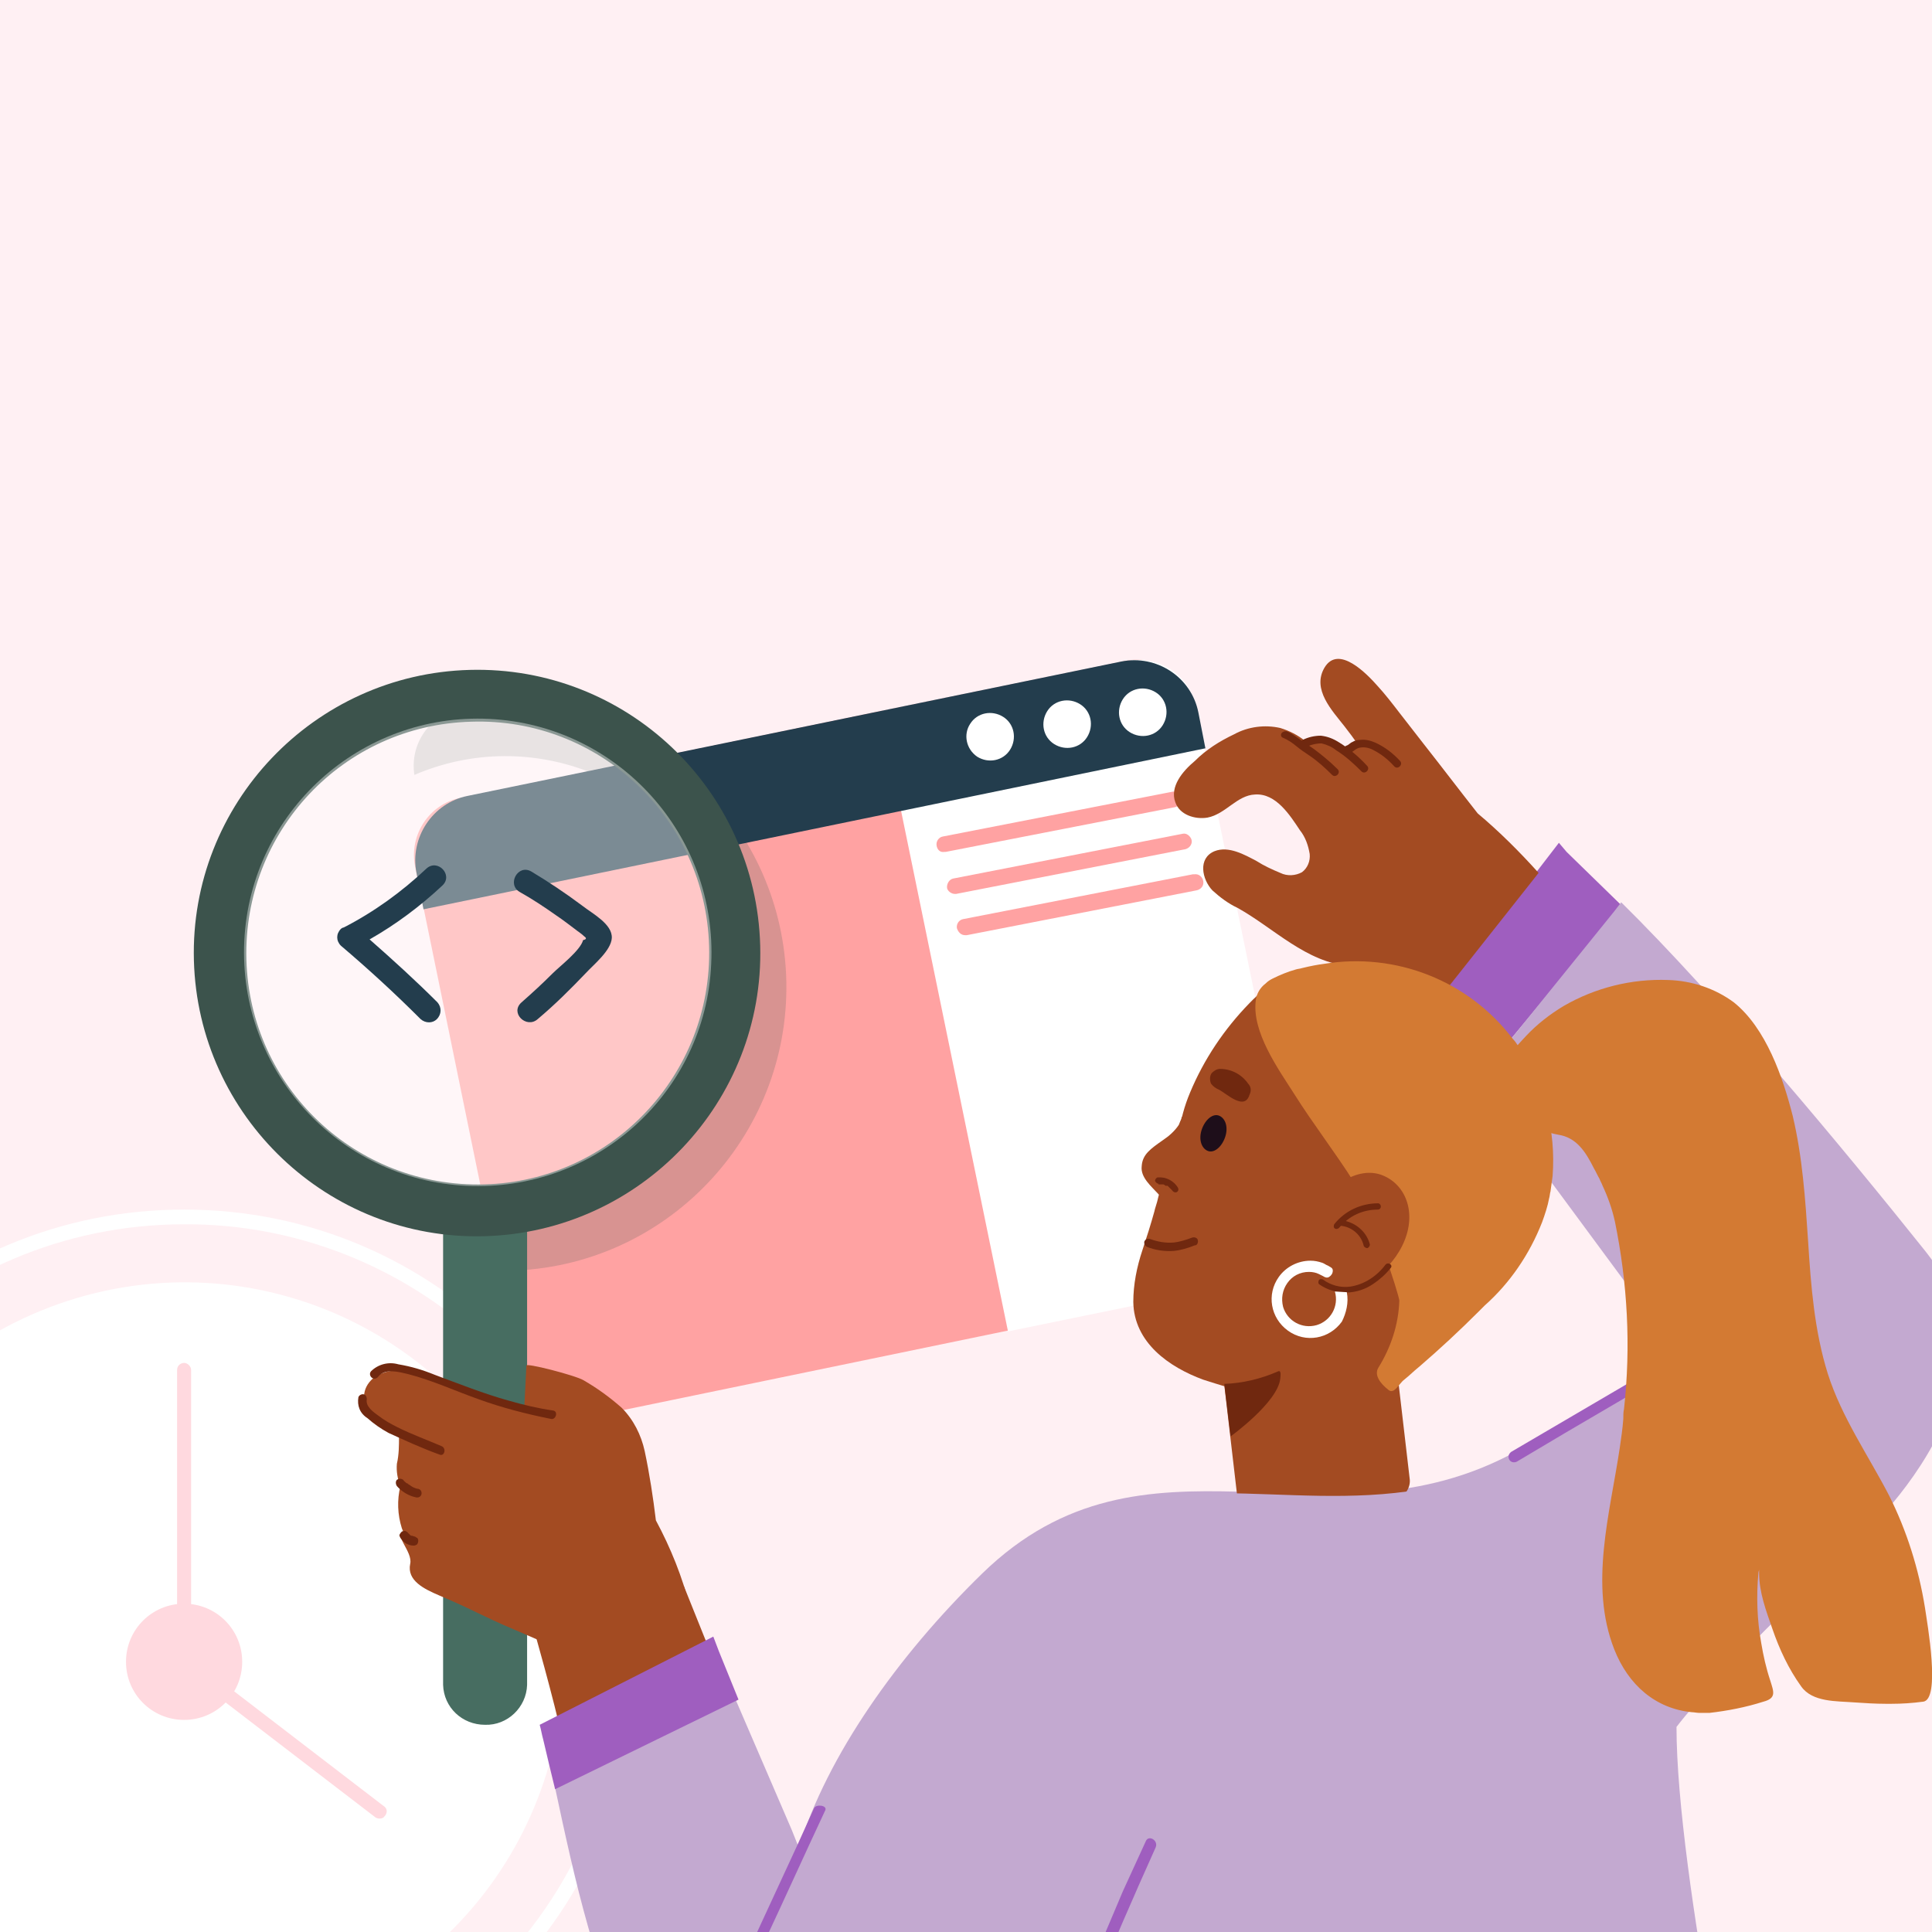 <?xml version="1.0" encoding="utf-8"?>
<!-- Generator: Adobe Illustrator 24.2.1, SVG Export Plug-In . SVG Version: 6.00 Build 0)  -->
<svg version="1.1" id="Layer_1" xmlns="http://www.w3.org/2000/svg" xmlns:xlink="http://www.w3.org/1999/xlink" x="0px" y="0px"
	 viewBox="0 0 276 276" style="enable-background:new 0 0 276 276;" xml:space="preserve">
<style type="text/css">
	.st0{clip-path:url(#SVGID_2_);}
	.st1{clip-path:url(#SVGID_4_);}
	.st2{fill:#FFF0F3;}
	.st3{fill:#FFFFFF;}
	.st4{fill:#FFD9DF;}
	.st5{fill:#FFA2A2;}
	.st6{opacity:0.2;}
	.st7{fill-rule:evenodd;clip-rule:evenodd;fill:#3C534C;}
	.st8{fill:#233D4D;}
	.st9{fill:#476D61;}
	.st10{opacity:0.4;fill:#FFFFFF;enable-background:new    ;}
	.st11{fill:#9F5EBF;}
	.st12{fill:#A34B22;}
	.st13{fill:#C3A9D0;}
	.st14{fill:#70280F;}
	.st15{fill:#D37A33;}
	.st16{fill:#1E0E1A;}
</style>
<g>
	<defs>
		<rect id="SVGID_1_" width="276" height="276"/>
	</defs>
	<clipPath id="SVGID_2_">
		<use xlink:href="#SVGID_1_"  style="overflow:visible;"/>
	</clipPath>
	<g class="st0">
		<g>
			<defs>
				<rect id="SVGID_3_" x="-5" y="-14" width="357" height="315"/>
			</defs>
			<clipPath id="SVGID_4_">
				<use xlink:href="#SVGID_3_"  style="overflow:visible;"/>
			</clipPath>
			<g class="st1">
				<rect x="-5" y="-14" class="st2" width="357" height="315"/>
				<path class="st3" d="M26.3,302c-16.5,0-32.4-6.3-44.4-17.7c-13-12.2-20.3-29.2-20.2-47c0-35.7,29-64.6,64.7-64.5
					c35.7,0,64.6,29,64.5,64.7C90.9,273.1,61.9,302,26.3,302z M26.3,174.9c-34.5,0-62.5,28-62.5,62.5c-0.1,17.2,7,33.7,19.6,45.4
					c25.1,23.7,64.7,22.5,88.4-2.6s22.5-64.7-2.6-88.4C57.6,180.9,42.2,174.8,26.3,174.9L26.3,174.9z"/>
				<path class="st3" d="M47,287.4c27.6-11.4,40.8-43,29.4-70.7s-43-40.8-70.7-29.4c-27.6,11.4-40.8,43-29.4,70.7c0,0,0,0.1,0,0.1
					C-12.2,285.7,19.4,298.8,47,287.4z"/>
				<path class="st4" d="M18,237.4c0-4.6,3.7-8.3,8.3-8.3s8.3,3.7,8.3,8.3c0,4.6-3.7,8.3-8.3,8.3h0C21.7,245.7,18,242,18,237.4z"/>
				<path class="st4" d="M54.2,259.8c-0.2,0-0.5-0.1-0.6-0.2l-27.9-21.4c-0.3-0.2-0.4-0.5-0.4-0.8v-41.7c0-0.6,0.5-1,1-1s1,0.5,1,1
					v41.2L54.8,258c0.5,0.3,0.6,0.9,0.2,1.4c0,0,0,0-0.1,0.1C54.8,259.7,54.5,259.8,54.2,259.8z"/>
			</g>
		</g>
		<path class="st5" d="M59.3,123.8L74.1,196c0.9,4.5,5.3,7.4,9.8,6.5c0,0,0,0,0,0l60-12.4l35.1-7.2c4.5-0.9,7.4-5.3,6.5-9.8
			c0,0,0,0,0,0l-14.8-72.2c-0.9-4.5-5.3-7.4-9.8-6.5l-35.2,7.2l-60,12.4C61.3,114.9,58.4,119.3,59.3,123.8z"/>
		<g class="st6">
			<path class="st7" d="M59.2,110.7c16.8-7.2,36.2,0.6,43.4,17.4s-0.6,36.2-17.4,43.4c-3.8,1.6-7.9,2.5-12.1,2.6h-0.9l1.5,7.4
				c22.3-1,39.6-20,38.6-42.3c-1-21.9-19.3-39-41.2-38.6c-1.3,0-2.6,0.1-3.9,0.3l-1.4,0.3C61.4,102.1,58.5,106.3,59.2,110.7z"/>
		</g>
		<path class="st3" d="M125.8,101.6l18.2,88.6l35.1-7.2c4.5-0.9,7.4-5.3,6.5-9.9c0,0,0,0,0,0l-14.8-72.2c-0.9-4.5-5.3-7.4-9.8-6.5
			L125.8,101.6z"/>
		<path class="st5" d="M134.9,121.7c0.1,0,0.1,0,0.2,0l32.8-6.4c0.6-0.2,1-0.8,0.8-1.4c-0.2-0.5-0.7-0.9-1.2-0.8l-32.8,6.4
			c-0.6,0.1-1,0.7-0.9,1.3C133.9,121.4,134.3,121.8,134.9,121.7L134.9,121.7z"/>
		<path class="st5" d="M136.4,127.7h0.2l32.8-6.4c0.6-0.2,1-0.8,0.8-1.4c-0.2-0.5-0.7-0.9-1.2-0.8l-32.8,6.4c-0.6,0.1-1,0.8-0.9,1.4
			C135.4,127.3,135.9,127.7,136.4,127.7L136.4,127.7z"/>
		<path class="st5" d="M137.9,133.6c0.1,0,0.1,0,0.2,0l32.8-6.4c0.6-0.1,1.1-0.6,1-1.3c-0.1-0.6-0.6-1.1-1.3-1c-0.1,0-0.1,0-0.2,0
			l-32.8,6.4c-0.6,0.1-1,0.7-0.9,1.3C136.9,133.2,137.3,133.6,137.9,133.6L137.9,133.6z"/>
		<path class="st8" d="M60.5,129.9l111.7-23l-1-5.1c-1-5.1-6-8.3-11-7.3c0,0,0,0,0,0l-93.4,19.2c-5,1-8.3,6-7.3,11L60.5,129.9z"/>
		<path class="st9" d="M69.3,246.4c3.2,0.1,5.9-2.5,6-5.7c0,0,0,0,0,0v-69.6h-12v69.6C63.4,243.9,66,246.4,69.3,246.4
			C69.3,246.4,69.3,246.4,69.3,246.4z"/>
		<path class="st7" d="M67.1,95.7c-22.3,0.6-40,19.2-39.4,41.5s19.2,40,41.5,39.4s40-19.2,39.4-41.5c0,0,0,0,0,0
			C108,112.7,89.4,95.1,67.1,95.7z M67.3,103.1c-18.3,0.5-32.6,15.7-32.1,34s15.7,32.6,34,32.1c18.2-0.5,32.6-15.7,32.1-34
			C100.8,116.9,85.6,102.5,67.3,103.1C67.3,103,67.3,103,67.3,103.1z"/>
		<path class="st10" d="M66.6,169.4c-18.4-0.9-32.6-16.6-31.7-35c0.9-18.4,16.6-32.6,35-31.7c18.4,0.9,32.6,16.6,31.7,35
			C100.8,156.1,85.1,170.3,66.6,169.4C66.7,169.5,66.7,169.5,66.6,169.4z"/>
		<path class="st11" d="M203.7,145.1l0.9,0.6l6.4,8.7l2.3-2.9l17.3-20.9l1-1.3c-4.5-4.4-7.4-7.2-7.8-7.6l-1.1-1.3L203.7,145.1z"/>
		<path class="st12" d="M167.9,114.6c0.6,1.8,2.8,2.5,4.6,2.2c2.6-0.5,4.2-3.2,6.8-3.3c3-0.2,5,3,6.4,5.1c0.8,1,1.2,2.2,1.4,3.4
			c0.1,1-0.3,2-1.1,2.6c-0.9,0.5-2.1,0.6-3.1,0.1c-1.2-0.5-2.3-1-3.4-1.7c-1.7-0.9-4-2.2-6-1.4c-2.4,1-1.8,4-0.3,5.6
			c1.1,1,2.3,1.9,3.6,2.5c5.2,2.9,9.8,7.8,16,8.3c2.1,0.1,4.2,0.2,6.3,0.5c2.6,0.6,5,1.7,7.1,3.4l13.6-17.2c-2.7-3-5.6-5.9-8.7-8.5
			c-2.6-3.3-5.1-6.6-7.7-9.9l-3.5-4.5c-1-1.3-2-2.6-3.1-3.8c-1.5-1.7-5.6-6-7.6-2.6c-1.8,3.1,1.1,6.1,2.9,8.4
			c0.7,0.9,1.3,1.7,1.9,2.6c-0.6,0.1-1.1,0.3-1.6,0.6c-1-1-2.2-1.6-3.6-1.8c-0.8-0.1-1.7,0.2-2.3,0.7c-1.1-0.9-2.3-1.5-3.6-1.9
			c-2.2-0.5-4.6-0.2-6.6,0.9c-2.1,1-4,2.2-5.6,3.8C168.9,110.2,167.1,112.4,167.9,114.6z"/>
		<path class="st12" d="M53.2,202.5c0.6,0.5,1.3,0.9,2,1.2l2.2,1.1c0.5,0.3-0.9,0-0.4,0.3v0.1c0,1.3,0,2.6-0.3,3.9
			c-0.1,1.1,0.1,2.2,0.5,3.2c-0.5,2-0.4,4.1,0.2,6c0.1,0.3,0.3,0.7,0.5,1c-1.8-0.2,1.1,2.4,0.7,4.1c-0.5,2.4,2,3.6,4.1,4.5
			c5.2,2.2,5.8,2.8,11,5c2.6,1.1,5.2,2.3,7.8,3.3c1.2,0.5,2.5,0.8,3.8,0.9c1.3,0.1,2.7,0,4-0.3c1.3-0.2,2.7-0.6,4-0.9
			s2.7-0.6,4.1-0.9c1-0.1,1.8-1.1,1.7-2.1c-0.1-1.1-0.3-2.1-0.5-3.2c-1.1-4.4-2.8-8.6-4.9-12.5c-0.4-3.3-0.9-6.6-1.6-9.9
			c-0.5-2.3-1.6-4.5-3.3-6.2c-1.7-1.5-3.5-2.8-5.4-3.9c-1.1-0.7-8.5-2.6-8.2-2.1l-0.3,6c-2.7-0.8-6.5-2-10.3-3.2l-3.2-1.1
			c-1.4-0.5-2.8-0.8-4.3-1c-1.4-0.1-2.7,0.3-3.8,1.1c-0.8,0.7-1.3,1.6-1.3,2.7C51.9,200.8,52.4,201.8,53.2,202.5z"/>
		<path class="st12" d="M76.1,232.2c0,0,3,10.4,4.4,16.9l22.7-8.8l-5.5-13.7L76.1,232.2z"/>
		<path class="st13" d="M105,242.6l8.1,18.8l1,2.5v0.1c4.1-13.2,14.1-27.4,26.2-39.2c23.4-22.8,49.1-2.6,76.2-17.4
			c1.8-1,24-13,23-14.3L211,154.5l2.3-2.9l17.3-21.4l1-1.3c13.8,13.6,31.6,35,43.5,49.9c16,20.1-11.6,43-11.6,43s-17.7,16.7-24,24.9
			c0,21.3,10.3,68.8,10.3,68.8h-91.6c0,0,2.4-25-3.6-30.3c0,0-13.3,30.3-30.7,30.3c-31.9,0-39.2-34.9-44.6-60.1L105,242.6z"/>
		<path class="st14" d="M51.2,199.6c0.1-0.3,0.5-0.5,0.8-0.4c0.3,0.1,0.4,0.4,0.4,0.7c-0.2,1,0.9,1.8,1.6,2.3
			c0.9,0.7,1.8,1.2,2.8,1.7c2,1,4.2,1.8,6.3,2.7c0.7,0.3,0.4,1.5-0.3,1.2c-2.5-0.9-4.9-2-7.3-3.1c-1.1-0.6-2.1-1.3-3-2.1
			C51.4,201.9,51,200.8,51.2,199.6z"/>
		<path class="st14" d="M56.7,211.4c0.3-0.2,0.6-0.2,0.9,0c0.1,0.2,0.3,0.3,0.5,0.5h0.1l0.1,0.1c0.1,0.1,0.2,0.1,0.3,0.2l0.3,0.2
			l0.2,0.1c0.2,0.1,0.5,0.2,0.7,0.2c0.3,0.1,0.5,0.4,0.4,0.8c-0.1,0.3-0.4,0.5-0.8,0.4c-1-0.2-2-0.8-2.7-1.6
			C56.5,212,56.5,211.6,56.7,211.4z"/>
		<path class="st14" d="M57.1,219.2c0.1-0.2,0.2-0.3,0.3-0.4c0.2-0.1,0.3-0.1,0.5-0.1c0.1,0.1,0.3,0.1,0.4,0.3
			c0.1,0.1,0.2,0.2,0.3,0.3c0.1,0.1,0.2,0.1,0.3,0.1l0.3,0.1c0.1,0,0.1,0,0.2,0.1c0.1,0,0.1,0.1,0.2,0.1c0.2,0.2,0.2,0.6,0,0.9
			c-0.1,0.1-0.3,0.2-0.5,0.2c-0.4,0-0.7-0.1-1.1-0.3c-0.3-0.2-0.6-0.5-0.8-0.8C57.1,219.5,57,219.3,57.1,219.2z"/>
		<path class="st14" d="M53,195.9c1-1,2.5-1.4,3.9-1c1.8,0.3,3.5,0.8,5.2,1.5c3.5,1.3,7,2.7,10.6,3.7c2.1,0.6,4.2,1.1,6.3,1.4
			c0.8,0.1,0.4,1.4-0.3,1.2c-3.5-0.7-7-1.6-10.3-2.8c-3.4-1.2-6.6-2.7-10.1-3.6c-1.3-0.3-3.3-0.9-4.3,0.4
			C53.4,197.4,52.5,196.5,53,195.9z"/>
		<path class="st14" d="M183.1,104.7c0.2-0.2,0.5-0.3,0.8-0.2c0.7,0.3,1.3,0.8,1.9,1.2l1.9,1.3c1.2,0.9,2.3,1.8,3.4,2.9
			c0.5,0.5-0.3,1.3-0.8,0.8c-1-1-2.1-2-3.3-2.8c-0.6-0.4-1.2-0.8-1.8-1.3c-0.6-0.5-1.2-0.9-1.9-1.2C183,105.3,182.9,105,183.1,104.7
			C183,104.7,183,104.7,183.1,104.7z"/>
		<path class="st14" d="M186.1,105.7c0.8-0.4,1.7-0.6,2.6-0.6c0.9,0.1,1.7,0.4,2.5,0.9c1.5,0.9,2.9,2.1,4.1,3.4
			c0.5,0.5-0.3,1.3-0.8,0.8c-1.1-1.1-2.3-2.2-3.6-3c-0.6-0.5-1.3-0.8-2.1-1c-0.8,0-1.6,0.2-2.4,0.6C185.8,107,185.5,106,186.1,105.7
			z"/>
		<path class="st14" d="M192.4,106.5c0.3-0.1,0.5-0.4,0.8-0.5c0.3-0.2,0.7-0.3,1.1-0.3c0.8-0.1,1.5,0.1,2.2,0.4
			c1.3,0.6,2.5,1.5,3.5,2.6c0.5,0.5-0.3,1.3-0.8,0.8c-0.9-1-1.9-1.8-3.1-2.4c-0.6-0.3-1.2-0.4-1.8-0.3c-0.7,0.1-1,0.7-1.7,0.9
			S191.7,106.7,192.4,106.5z"/>
		<path class="st11" d="M152.5,289.1c0.5-0.7,0.9-1.5,1.2-2.4l0.5-1.3l1.6,0c3-7.2,6.1-14.4,9.3-21.5c0.4-1-1-1.8-1.4-0.9
			c-1.1,2.4-2.2,4.8-3.3,7.2C157.7,276.6,155,282.9,152.5,289.1z"/>
		<path class="st11" d="M105.3,282.2l8.6-18.6c0.8-1.8,1.6-3.5,2.4-5.3c0.3-0.6,1.9-0.4,1.6,0.3c-2.9,6.2-5.7,12.4-8.6,18.6
			l-2.4,5.3C106.6,283.1,105,282.8,105.3,282.2z"/>
		<path class="st3" d="M161.4,104.6c1.6,1,3.7,0.6,4.7-1c1-1.6,0.6-3.7-1-4.7c-1.6-1-3.7-0.6-4.7,1
			C159.4,101.5,159.8,103.6,161.4,104.6C161.4,104.6,161.4,104.6,161.4,104.6z"/>
		<path class="st3" d="M150.6,106.3c1.6,1,3.7,0.6,4.7-1c1-1.6,0.6-3.7-1-4.7c-1.6-1-3.7-0.6-4.7,1
			C148.6,103.2,149,105.3,150.6,106.3C150.6,106.3,150.6,106.3,150.6,106.3z"/>
		<path class="st3" d="M139.6,108.1c1.6,1,3.7,0.6,4.7-1c1-1.6,0.6-3.7-1-4.7c-1.6-1-3.7-0.6-4.7,1C137.6,104.9,138,107,139.6,108.1
			C139.6,108.1,139.6,108.1,139.6,108.1z"/>
		<path class="st8" d="M83.5,133.8c-0.4-0.4-0.9-0.7-1.4-1.1c-0.8-0.6-1.7-1.3-2.6-1.9c-1.7-1.2-3.5-2.4-5.3-3.4
			c-1.8-1.1-0.2-4,1.7-2.9c2.5,1.5,4.9,3.1,7.3,4.9c1.4,1.1,4.3,2.6,4.2,4.6c-0.1,1.8-2.6,3.8-3.7,5c-2.2,2.3-4.4,4.5-6.9,6.6
			c-1.6,1.4-4-0.9-2.3-2.4s3-2.7,4.4-4.1c1.1-1.1,4-3.3,4.4-4.8C83.8,134.2,83.8,134,83.5,133.8z"/>
		<path class="st8" d="M49.1,132.5c4.3-2.2,8.3-5.1,11.8-8.4c1.6-1.5,3.9,0.9,2.3,2.4c-3.2,3-6.7,5.6-10.4,7.7
			c3.3,2.9,6.6,5.9,9.7,9c0.6,0.7,0.6,1.7-0.1,2.4c-0.6,0.6-1.6,0.6-2.3,0c-3.7-3.7-7.4-7.1-11.4-10.5c-0.7-0.7-0.7-1.7,0-2.4
			C48.8,132.6,49,132.5,49.1,132.5z"/>
		<path class="st11" d="M77.1,246.4c0.2,0.7,0.3,1.4,0.5,2.1c0.5,2.2,1.1,4.6,1.7,7.1l26.2-12.8l-2.8-6.9l-0.8-2.1L77.1,246.4z"/>
		<path class="st12" d="M187.5,200.3c-3,0.2-6.1-0.7-9-1.3c-2.2-0.5-4.4-1.2-6.6-1.9c-4.9-1.8-9.9-5.3-10-11.1c0-2.5,0.5-5,1.3-7.4
			c0.6-1.8,1.2-3.7,1.7-5.5c0.1-0.5,0.3-1,0.4-1.4c0.9-3.9,2.9-8,3.1-9.8c0.3-2,0.8-3.9,1.6-5.8c2-4.8,4.9-9.1,8.5-12.8
			c2.7-2.8,6.8-5.8,10.8-3.6l8.1,4.4c7.6,2,12.2,9.8,10.2,17.4l-7.3,28.3C198.6,195.5,193.5,199.7,187.5,200.3z"/>
		<path class="st12" d="M174.4,193.6l2.4,20.6c0.2,1.4,1.6,2.4,3,2.2l19.2-2.2c1.4-0.1,2.5-1.4,2.4-2.8l-2.4-20.6
			c-0.2-1.4-1.6-2.4-3-2.2c0,0,0,0,0,0l-19.3,2.2C175.4,191,174.3,192.2,174.4,193.6z"/>
		<path class="st12" d="M163.1,166.6c-0.2,1.6,1.4,2.9,2.4,4c0.1,0.1,1.1,1.3,1.3,0.9c0.4-0.9,0.8-1.8,1.2-2.8
			c0.7-1.5,1.3-3.1,1.8-4.8c0.2-0.8,0.2-1.6,0-2.4c-0.1-0.4,0.2-1.1-0.3-1.1c-0.2,0-0.6-1.1-0.7-0.8c0,0.2-0.1,0.4-0.2,0.6
			c-0.1,0.2-0.1,0.3-0.2,0.5c-0.6,0.9-1.4,1.6-2.3,2.2C164.4,164.1,163.2,164.9,163.1,166.6z"/>
		<path class="st14" d="M174.9,197.7l0.9,7.5c0,0,6.8-4.9,7.1-8.3c0-0.2,0.2-1.2-0.3-1C180.1,197,177.5,197.6,174.9,197.7z"/>
		<path class="st15" d="M220.3,174.6c0.4-1.1,0.8-2.3,1-3.4c0.1-0.3,0.1-0.7,0.2-1c0.1-0.7,0.2-1.4,0.3-2.2
			c0.5-6.5-1.2-12.9-4.8-18.4c-0.1-0.1-0.1-0.2-0.2-0.3c-0.2-0.3-0.4-0.6-0.7-0.9c-6.3-8.3-16.7-12.4-27-10.7
			c-0.8,0.1-1.9,0.3-3.1,0.6c-0.3,0.1-0.6,0.1-0.9,0.2c-1.1,0.3-2.3,0.8-3.3,1.3c-0.4,0.2-0.7,0.4-1,0.7c-0.8,0.6-1.3,1.5-1.4,2.4
			c-0.6,4.5,3.2,9.8,5.5,13.4c2.7,4.3,5.9,8.4,8.6,12.7c2.4,3.7,6.4,16.1,6.4,16.8c-0.1,3.4-1.2,6.7-3,9.6c-0.6,1,0.2,2.2,1.5,3.2
			c0.8,0.6,1.5-1,2.2-1.5c1.1-0.9,1.1-1,2.2-1.9c2.9-2.5,5.7-5.1,8.4-7.8l0.6-0.6l0.3-0.3C215.7,183.3,218.5,179.2,220.3,174.6z"/>
		<path class="st14" d="M178.3,154.8c-0.9-1.3-2.4-2.1-4-2.1c-0.5,0-0.9,0.3-1.2,0.6c-0.3,0.4-0.3,1-0.1,1.5
			c0.3,0.4,0.7,0.7,1.2,0.9c1.1,0.6,3.6,3,4.3,0.7C178.8,155.8,178.7,155.2,178.3,154.8z"/>
		<path class="st12" d="M200.3,178c-2.1,4.2-6.8,7.1-10,6.1s-4.6-5.4-2.8-9.9c1.9-4.8,6.5-7.7,10-6.3S202.5,173.6,200.3,178z"/>
		<path class="st14" d="M191.3,175.4c1.4-1.7,3.4-2.6,5.5-2.6c0.6,0,0.6-0.8,0.1-0.9c-2.5,0-4.8,1.1-6.3,3c-0.1,0.2-0.1,0.5,0.1,0.6
			C190.8,175.6,191.1,175.6,191.3,175.4L191.3,175.4z"/>
		<path class="st14" d="M191.4,175.1c1.6,0.1,3,1.2,3.4,2.8c0,0.2,0.3,0.4,0.5,0.4c0.2,0,0.4-0.3,0.4-0.5l0,0
			c-0.2-0.8-0.6-1.5-1.2-2.1c-0.8-0.8-1.9-1.3-3-1.4C190.9,174.1,190.9,175,191.4,175.1z"/>
		<path class="st14" d="M197.9,180.7c-1.2,1.6-3,2.8-5,3.1c-1.4,0.2-2.8-0.2-3.9-1c-0.2-0.1-0.5-0.1-0.6,0.1s-0.1,0.5,0.1,0.6
			c2.3,1.6,5.4,1.5,7.7-0.1c0.9-0.6,1.8-1.4,2.5-2.3C199,180.7,198.3,180.2,197.9,180.7L197.9,180.7z"/>
		<path class="st14" d="M165.5,169.2h0.3c0.1,0,0.2,0,0.3,0h0.1l0.2,0.1l0.1,0.1h0.1h0.1l0,0h0.1l0.1,0.1l0.1,0.1l0.1,0.1l0,0l0,0
			l0.1,0.1l0.1,0.1c0,0,0.1,0.1,0.1,0.1l0.1,0.1c0,0.1-0.1-0.1,0,0c0.1,0.2,0.4,0.3,0.6,0.2c0.2-0.1,0.3-0.3,0.2-0.6c0,0,0,0,0,0
			c-0.6-1-1.7-1.6-2.9-1.5c-0.2,0-0.4,0.3-0.4,0.5c0,0,0,0,0,0c0.1,0.2,0.3,0.4,0.5,0.4L165.5,169.2z"/>
		<path class="st16" d="M175,162.5c-0.5,1.4-1.6,2.3-2.5,1.9s-1.3-1.7-0.8-3.1s1.6-2.3,2.5-1.9S175.5,161.1,175,162.5z"/>
		<path class="st3" d="M192.4,184.6c-0.3,0-1.4-0.1-1.7-0.1c0.6,2.1-0.6,4.2-2.6,4.8c-2.1,0.6-4.2-0.6-4.8-2.6
			c-0.3-1.2-0.1-2.4,0.6-3.4c0.7-1,1.8-1.6,3.1-1.6c0.5,0,1,0.1,1.4,0.3c0.2,0.1,0.4,0.2,0.6,0.3c0.3,0.2,0.6,0.3,0.9,0.1
			c0.3-0.2,0.5-0.5,0.5-0.9c0-0.4-0.4-0.5-0.7-0.7c-0.3-0.1-0.5-0.3-0.8-0.4c-0.6-0.2-1.1-0.3-1.7-0.3c-1.8,0-3.5,0.9-4.5,2.3
			c-1.8,2.5-1.2,5.9,1.3,7.7c2.5,1.8,5.9,1.2,7.7-1.3C192.3,187.6,192.7,186.1,192.4,184.6L192.4,184.6z"/>
		<path class="st14" d="M170.7,177.9c-1,0.4-2,0.7-3,0.8c-1.3,0.1-2.7-0.1-3.9-0.6c-0.3-0.2-0.4-0.5-0.3-0.8
			c0.2-0.3,0.5-0.4,0.8-0.3c1.1,0.4,2.2,0.6,3.4,0.5c0.9-0.1,1.8-0.4,2.6-0.7c0.3-0.1,0.7,0,0.8,0.3c0.1,0.3,0,0.7-0.3,0.8
			C170.8,177.9,170.8,177.9,170.7,177.9L170.7,177.9z"/>
		<path class="st13" d="M161.4,215.6c0.8,0.8,1.6,1.7,2.5,2.5c0.4,0.4,0.9,0.7,1.2,1c0.8,0.5,1.5,1,2.3,1.5c2.1,1.3,4.3,2.4,6.6,3.5
			l0.3,0.1l0.5,0.2c1.2,0.4,2.4,0.9,3.6,1.3c2.4,0.8,4.8,1.5,7.2,2.2c4.4,1.2,8.8,2.2,13.3,3.1l1.9,0.4c0.5,0,2.7,0.3,3,0.4
			c1.3,0.1,2.6,0,3.8,0.1h0.9c0.7-0.2,1.5-0.4,2.3-0.6c0.2-0.1,0.3-0.2,0.5-0.3c0.2-0.1,0.3-0.2,0.4-0.2l0.2-0.2
			c0.5-0.6,1-1.2,1.6-1.8c0.7-1.1,1.3-2.1,1.9-3.3c0.3-0.5,0.4-0.9,0.6-1.1s0.2-0.7,0.4-1.3c0.9-2.9,1.6-5.9,2.1-8.9
			c0,0,0.3-3.1,0.3-3.2c0.1-1.4,0.2-2.7,0.2-4l-1.3,0.7c-19.9,10.8-38.9,2.9-56.9,6.8C161,214.7,161.2,215.1,161.4,215.6z"/>
		<path class="st11" d="M215.9,207.4l24.4-14.3l6.9-4.1c0.4-0.2,0.9-0.1,1.1,0.3s0.1,0.9-0.3,1.1l0,0l-24.4,14.3l-6.9,4.1
			c-0.4,0.2-0.9,0.1-1.1-0.3S215.5,207.7,215.9,207.4L215.9,207.4z"/>
		<path class="st15" d="M275,229.7c-0.9-5.6-2.6-11-5.1-16c-3-5.8-6.8-11.2-8.8-17.5c-1.9-6.1-2.4-12.5-2.8-18.9
			c-0.4-6-0.8-12-2.2-17.9c-1.4-5.5-3.8-12.5-8.4-16.2c-2.7-2-6-3.1-9.4-3.2c-5.2-0.2-10.4,1.1-14.9,3.7c-2,1.2-3.8,2.6-5.4,4.3
			c-2.1,2.3-4.8,4.8-3.3,8.2c1.6,3.1,4.5,5.3,7.9,5.9c2.6,0.4,3.9,2.4,5.1,4.8c0.3,0.5,0.5,1,0.8,1.5c0.1,0.3,0.3,0.6,0.4,0.9
			c0.8,1.7,1.4,3.4,1.8,5.2c1.8,8.8,2.3,17.8,1.3,26.8c-0.1,0.4-0.1,0.9-0.1,1.4c-0.1,1.4-0.3,2.7-0.5,4.1
			c-1.4,9.4-4.4,19.6-0.8,28.8c2,5.1,5.9,8.5,11.1,9c0.3,0,0.7,0.1,1.1,0.1s1,0,1.4,0c2.6-0.3,5.2-0.8,7.7-1.6c1.9-0.5,1.5-1.4,1-3
			c-0.6-1.8-1-3.6-1.3-5.4c-0.6-3.3-0.7-6.7-0.4-10c0-0.2,0.1-0.3,0.1-0.5c0,0.2,0,0.3,0,0.5c0,2.8,1,5.4,1.9,8
			c1,2.9,2.3,5.7,4.1,8.2c1.6,2.3,5.1,2.1,7.6,2.3c1.5,0.1,3,0.2,4.5,0.2c0.3,0,0.6,0,0.8,0c1.5,0,3-0.1,4.5-0.3
			C277.3,242.9,275.3,231.8,275,229.7z"/>
	</g>
</g>
</svg>
